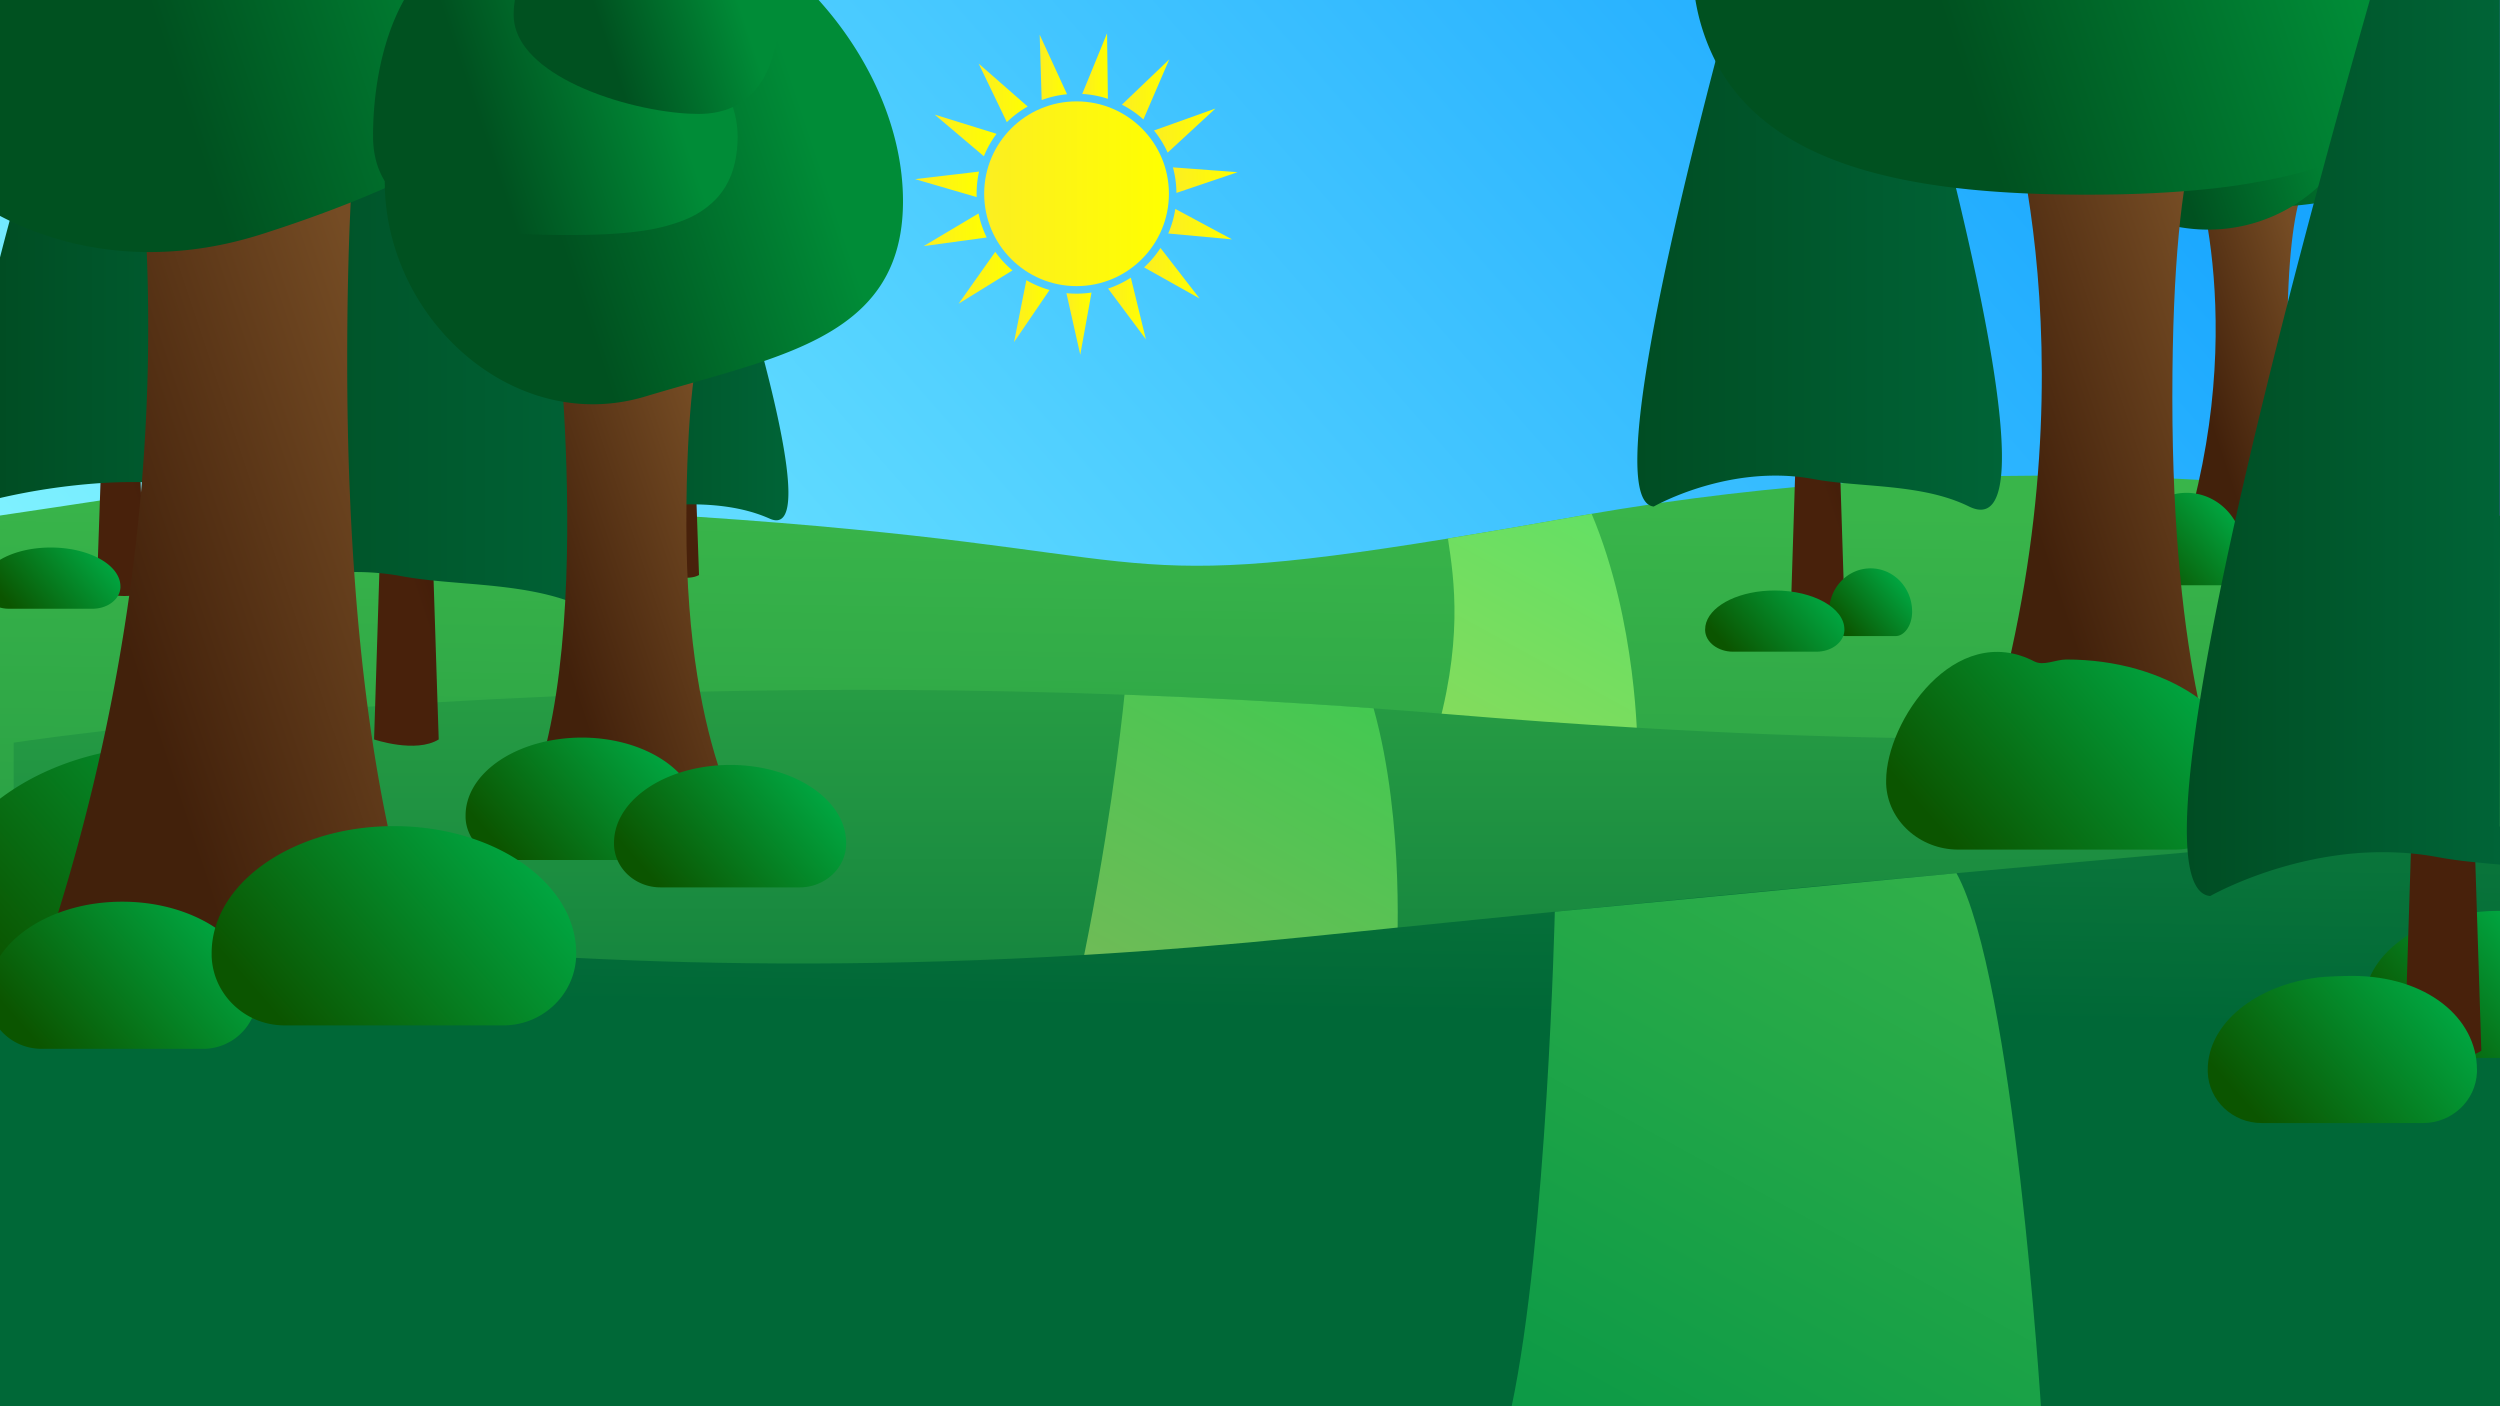 <svg xmlns="http://www.w3.org/2000/svg" xmlns:xlink="http://www.w3.org/1999/xlink" width="1920" height="1080" viewBox="0 0 1920 1080">
  <rect x="0" y="0" width="1920" height="1080" fill="#333333" stroke="none"/>
  <defs>
    <linearGradient id="summer-linear-gradient" x1="369.35" y1="845.61" x2="1747.34" y2="-361.83" gradientUnits="userSpaceOnUse">
      <stop offset="0" stop-color="#7ff2ff"/>
      <stop offset="1" stop-color="#0094ff"/>
    </linearGradient>
    <linearGradient id="summer-linear-gradient-2" x1="963.05" y1="386.4" x2="947.64" y2="1441.41" gradientUnits="userSpaceOnUse">
      <stop offset="0" stop-color="#39b54a"/>
      <stop offset="1" stop-color="#006837"/>
    </linearGradient>
    <linearGradient id="summer-linear-gradient-3" x1="1098.42" y1="650.51" x2="1258.67" y2="359.15" gradientUnits="userSpaceOnUse">
      <stop offset="0" stop-color="#92da59"/>
      <stop offset="1" stop-color="#5ce166"/>
    </linearGradient>
    <linearGradient id="summer-linear-gradient-4" x1="965.5" y1="296.79" x2="965.5" y2="1023.08" xlink:href="#summer-linear-gradient-2"/>
    <linearGradient id="summer-linear-gradient-5" x1="840.46" y1="868.03" x2="1059" y2="470.67" gradientUnits="userSpaceOnUse">
      <stop offset="0" stop-color="#80b659"/>
      <stop offset="1" stop-color="#39cc50"/>
    </linearGradient>
    <linearGradient id="summer-linear-gradient-6" x1="972.05" y1="-14.39" x2="961.36" y2="776.78" xlink:href="#summer-linear-gradient-2"/>
    <linearGradient id="summer-linear-gradient-7" x1="37.73" y1="787.16" x2="267.24" y2="586.05" gradientUnits="userSpaceOnUse">
      <stop offset="0" stop-color="#0b5500"/>
      <stop offset="1" stop-color="#0a4"/>
    </linearGradient>
    <linearGradient id="summer-linear-gradient-8" x1="1788.8" y1="261.29" x2="1687.9" y2="294.92" gradientUnits="userSpaceOnUse">
      <stop offset="0" stop-color="#754c24"/>
      <stop offset="1" stop-color="#42210b"/>
    </linearGradient>
    <linearGradient id="summer-linear-gradient-9" x1="188.68" y1="76.29" x2="187.92" y2="76.55" xlink:href="#summer-linear-gradient-8"/>
    <linearGradient id="summer-linear-gradient-10" x1="558.95" y1="263.6" x2="499.34" y2="283.47" gradientUnits="userSpaceOnUse">
      <stop offset="0" stop-color="#2e0f00"/>
      <stop offset="1" stop-color="#48210b"/>
    </linearGradient>
    <linearGradient id="summer-linear-gradient-11" x1="446.34" y1="238.7" x2="605.5" y2="238.7" gradientUnits="userSpaceOnUse">
      <stop offset="0" stop-color="#004d23"/>
      <stop offset="1" stop-color="#006437"/>
    </linearGradient>
    <linearGradient id="summer-linear-gradient-12" x1="139.76" y1="214.09" x2="57.11" y2="241.64" xlink:href="#summer-linear-gradient-10"/>
    <linearGradient id="summer-linear-gradient-13" x1="-0.5" y1="194.34" x2="217.5" y2="194.34" xlink:href="#summer-linear-gradient-11"/>
    <linearGradient id="summer-linear-gradient-14" x1="373.58" y1="266.58" x2="267.59" y2="301.91" xlink:href="#summer-linear-gradient-10"/>
    <linearGradient id="summer-linear-gradient-15" x1="146.34" y1="235.07" x2="481.5" y2="235.07" xlink:href="#summer-linear-gradient-11"/>
    <linearGradient id="summer-linear-gradient-16" x1="574.05" y1="418.95" x2="421.13" y2="469.92" xlink:href="#summer-linear-gradient-8"/>
    <linearGradient id="summer-linear-gradient-17" x1="321.82" y1="345.45" x2="74.24" y2="427.97" xlink:href="#summer-linear-gradient-8"/>
    <linearGradient id="summer-linear-gradient-18" x1="37.19" y1="810.89" x2="168.58" y2="695.76" xlink:href="#summer-linear-gradient-7"/>
    <linearGradient id="summer-linear-gradient-19" x1="400.11" y1="-10.25" x2="139.46" y2="76.63" gradientUnits="userSpaceOnUse">
      <stop offset="0" stop-color="#008c37"/>
      <stop offset="1" stop-color="#005120"/>
    </linearGradient>
    <linearGradient id="summer-linear-gradient-20" x1="617.73" y1="87.87" x2="419.85" y2="153.83" xlink:href="#summer-linear-gradient-19"/>
    <linearGradient id="summer-linear-gradient-21" x1="1861.48" y1="11.41" x2="1669.58" y2="75.38" xlink:href="#summer-linear-gradient-19"/>
    <linearGradient id="summer-linear-gradient-22" x1="508.83" y1="54.09" x2="370.76" y2="100.12" xlink:href="#summer-linear-gradient-19"/>
    <linearGradient id="summer-linear-gradient-23" x1="1784.03" y1="42.96" x2="1657.57" y2="85.11" xlink:href="#summer-linear-gradient-19"/>
    <linearGradient id="summer-linear-gradient-24" x1="1447.18" y1="221.83" x2="1358.89" y2="251.26" xlink:href="#summer-linear-gradient-10"/>
    <linearGradient id="summer-linear-gradient-25" x1="1257.48" y1="195.47" x2="1537.5" y2="195.47" xlink:href="#summer-linear-gradient-11"/>
    <linearGradient id="summer-linear-gradient-26" x1="1652.07" y1="444.41" x2="1714.72" y2="389.51" xlink:href="#summer-linear-gradient-7"/>
    <linearGradient id="summer-linear-gradient-27" x1="570.49" y1="10.58" x2="469.28" y2="44.32" xlink:href="#summer-linear-gradient-19"/>
    <linearGradient id="summer-linear-gradient-28" x1="1727.2" y1="303.65" x2="1549.03" y2="363.04" xlink:href="#summer-linear-gradient-8"/>
    <linearGradient id="summer-linear-gradient-29" x1="1802.44" y1="-23.05" x2="1512.87" y2="73.48" xlink:href="#summer-linear-gradient-19"/>
    <linearGradient id="summer-linear-gradient-30" x1="1843.03" y1="801.31" x2="1943.26" y2="713.49" xlink:href="#summer-linear-gradient-7"/>
    <linearGradient id="summer-linear-gradient-31" x1="1508.33" y1="657.55" x2="1682.86" y2="504.62" xlink:href="#summer-linear-gradient-7"/>
    <linearGradient id="summer-linear-gradient-32" x1="398.2" y1="666.24" x2="510.57" y2="567.77" xlink:href="#summer-linear-gradient-7"/>
    <linearGradient id="summer-linear-gradient-33" x1="1959.88" y1="380.05" x2="1814.88" y2="428.38" xlink:href="#summer-linear-gradient-10"/>
    <linearGradient id="summer-linear-gradient-34" x1="1679.48" y1="343.81" x2="1920.5" y2="343.81" xlink:href="#summer-linear-gradient-11"/>
    <linearGradient id="summer-linear-gradient-35" x1="1742.3" y1="867.8" x2="1874.95" y2="751.56" xlink:href="#summer-linear-gradient-7"/>
    <linearGradient id="summer-linear-gradient-36" x1="512.2" y1="687.24" x2="624.57" y2="588.77" xlink:href="#summer-linear-gradient-7"/>
    <linearGradient id="summer-linear-gradient-37" x1="13.66" y1="472" x2="76.09" y2="417.29" xlink:href="#summer-linear-gradient-7"/>
    <linearGradient id="summer-linear-gradient-38" x1="1416.7" y1="484.77" x2="1462.59" y2="444.57" xlink:href="#summer-linear-gradient-7"/>
    <linearGradient id="summer-linear-gradient-39" x1="1335" y1="506.92" x2="1400.04" y2="449.92" xlink:href="#summer-linear-gradient-7"/>
    <linearGradient id="summer-linear-gradient-40" x1="225.72" y1="794.8" x2="403.62" y2="638.92" xlink:href="#summer-linear-gradient-7"/>
    <linearGradient id="summer-linear-gradient-41" x1="1167.83" y1="1277.55" x2="1559" y2="566.33" gradientUnits="userSpaceOnUse">
      <stop offset="0" stop-color="#009245"/>
      <stop offset="1" stop-color="#39b54a"/>
    </linearGradient>
    <linearGradient id="summer-linear-gradient-42" x1="755.85" y1="148.8" x2="897.72" y2="148.8" gradientUnits="userSpaceOnUse">
      <stop offset="0" stop-color="#fcee21"/>
      <stop offset="1" stop-color="#ff0"/>
    </linearGradient>
    <linearGradient id="summer-linear-gradient-43" x1="702.85" y1="141.57" x2="751.94" y2="141.57" xlink:href="#summer-linear-gradient-42"/>
    <linearGradient id="summer-linear-gradient-44" x1="709.37" y1="176.41" x2="757.77" y2="176.41" xlink:href="#summer-linear-gradient-42"/>
    <linearGradient id="summer-linear-gradient-45" x1="717.79" y1="104.02" x2="765.36" y2="104.02" xlink:href="#summer-linear-gradient-42"/>
    <linearGradient id="summer-linear-gradient-46" x1="736.22" y1="213.33" x2="777.57" y2="213.33" xlink:href="#summer-linear-gradient-42"/>
    <linearGradient id="summer-linear-gradient-47" x1="751.6" y1="71.27" x2="789.27" y2="71.27" xlink:href="#summer-linear-gradient-42"/>
    <linearGradient id="summer-linear-gradient-48" x1="778.77" y1="238.96" x2="806.06" y2="238.96" xlink:href="#summer-linear-gradient-42"/>
    <linearGradient id="summer-linear-gradient-49" x1="798.44" y1="51.78" x2="819.49" y2="51.78" xlink:href="#summer-linear-gradient-42"/>
    <linearGradient id="summer-linear-gradient-50" x1="818.95" y1="248.55" x2="838.29" y2="248.55" xlink:href="#summer-linear-gradient-42"/>
    <linearGradient id="summer-linear-gradient-51" x1="831.14" y1="50.73" x2="850.86" y2="50.73" xlink:href="#summer-linear-gradient-42"/>
    <linearGradient id="summer-linear-gradient-52" x1="850.99" y1="236.9" x2="880.05" y2="236.9" xlink:href="#summer-linear-gradient-42"/>
    <linearGradient id="summer-linear-gradient-53" x1="861.63" y1="68.68" x2="897.96" y2="68.68" xlink:href="#summer-linear-gradient-42"/>
    <linearGradient id="summer-linear-gradient-54" x1="878.66" y1="209.84" x2="921.28" y2="209.84" xlink:href="#summer-linear-gradient-42"/>
    <linearGradient id="summer-linear-gradient-55" x1="886.25" y1="100.28" x2="933.44" y2="100.28" xlink:href="#summer-linear-gradient-42"/>
    <linearGradient id="summer-linear-gradient-56" x1="897.23" y1="172.14" x2="946.2" y2="172.14" xlink:href="#summer-linear-gradient-42"/>
    <linearGradient id="summer-linear-gradient-57" x1="900.84" y1="138.35" x2="950.5" y2="138.35" xlink:href="#summer-linear-gradient-42"/>
  </defs>
  <title>Summer</title>
  <g id="Layer_5" data-name="Layer 5">
    <g>
      <rect x="-0.5" y="-0.5" width="1920" height="658" fill="url(#summer-linear-gradient)"/>
      <path d="M1920,396l-.15,136.39-.11,102.5,0,29,0,35.59-.12,113,0,50H.5L.35,791.15l0-8.65L.22,734,.1,674.59l0-17.09L0,613.42H0L-.35,466.49l-.08-36.28L-.5,396C31,391.37,56,387.51,76.72,384.4c11.63-1.75,22-3.27,31.4-4.57l.16,0c15.65-2.14,28.89-3.68,41.68-4.65,1.58-.13,3.16-.24,4.73-.34,18.78-1.23,37.09-1.24,61.2-.16,14.88.67,32,1.75,52.74,3.22,7.68.54,15.86,1.14,24.62,1.79L331,382.48c29.06,2.18,63.38,4.73,104.58,7.63l11.77.83h0l29,2h0l3.78.25q16.69,1.14,34.71,2.34l12.26.81,2.36.15,5.78.38C901.44,421.31,838.56,458.19,1112,413.6c29.06-4.75,61.92-10.41,99.49-17.1q5.45-1,10.87-1.9,22-3.8,43.73-7,4.7-.7,9.38-1.37c35.11-5.07,69.47-9.06,102.88-12.13q17.75-1.65,35.12-2.94l2.3-.17c42.16-3.11,82.64-4.81,121-5.43q14.28-.23,28.16-.27c37.11-.11,72.08.75,104.52,2.25q9.87.47,19.42,1,17.67,1,34.22,2.19,21.81,1.57,41.56,3.43c38.23,3.58,70.4,7.72,95.36,11.43,12.67,1.89,23.48,3.66,32.29,5.19,15.63,2.72,25,4.67,27.14,5.14Z" fill="url(#summer-linear-gradient-2)"/>
      <path d="M1100.5,572.5c23.89-78.39,16.27-127.62,11.51-158.9,29.06-4.75,61.92-10.41,99.49-17.1q5.45-1,10.87-1.9c35.13,83.29,35.13,178.9,35.13,178.9Z" fill="url(#summer-linear-gradient-3)"/>
      <path d="M1920.5,634.84V922.5H10.5V570.35s4.43-.68,13-1.88c11.7-1.63,31.12-4.2,57.49-7.27s59.6-6.6,99-10.2c30.52-2.78,64.74-5.58,102.29-8.2l5.8-.4q23.14-1.59,47.93-3.06,43.05-2.55,90.74-4.6,52.8-2.24,110.83-3.56c98.94-2.19,208.58-2,326,2.35,61.74,2.27,125.64,5.68,191.28,10.47q26,1.88,52.27,4.08l2.32.19q78.15,6.54,147.54,10.6c73.06,4.33,139.06,6.79,198.51,7.83q37.76.66,72,.59c60.42-.08,112.91-1.71,158.2-4.24q4.18-.22,8.3-.48,9.87-.59,19.28-1.23c61.31-4.18,107.8-10,141.66-15.5,17.18-2.79,31.11-5.51,42.07-7.91,9.77-2.13,17.18-4,22.43-5.44l.35-.1-.11,102.5Z" fill="url(#summer-linear-gradient-4)"/>
      <path d="M1072.5,738.5l-244,15c22.51-106.13,32.35-192.64,35.13-220,61.74,2.27,125.64,5.68,191.28,10.47C1079.68,632.54,1072.5,738.5,1072.5,738.5Z" fill="url(#summer-linear-gradient-5)"/>
      <path d="M1920.5,634.84V1080.5H-.5V674.42l.6.17c1.31.38,4.8,1.36,10.4,2.82,8.28,2.16,21.18,5.35,38.54,9.18q13.76,3,31.19,6.54h0c21,4.18,46,8.73,74.79,13.31l11.64,1.82c41.07,6.3,89.38,12.54,144.53,17.81q6,.57,12,1.12c36.83,3.36,76.58,6.26,119.16,8.45,111.39,5.72,242.12,6.54,390.26-2.25q81.95-4.86,170.89-13.89,35.63-3.66,69.85-7.14,252.09-25.62,428.94-41.77l.23,0q79.68-7.38,144.13-13.07l33.44-2.94q112.13-9.81,171.88-14.45,31.21-2.49,48.19-3.77l19.29-1.43.24,0Z" fill="url(#summer-linear-gradient-6)"/>
      <path d="M313.5,705a97.78,97.78,0,0,1-2.29,21.07q-1,4.73-2.52,9.31a108,108,0,0,1-6.21,15.12,125.89,125.89,0,0,1-23.34,32H-.5V613.77l.47-.35H0c3.37-2.56,6.89-5,10.53-7.39,19.07-12.37,41.74-21.85,66.72-27.53a245.55,245.55,0,0,1,54.28-6c62.9,0,118.34,23.22,151,58.54q1.89,2,3.66,4.12a122.13,122.13,0,0,1,15.26,22.34q1.57,3,3,6v0a100.66,100.66,0,0,1,8.64,32.21v0Q313.5,700.35,313.5,705Z" fill="url(#summer-linear-gradient-7)"/>
      <path d="M1782.5,437s-25.86-44.37-25.86-174.93,21.71-129.92,21.71-129.92-51.39,12.45-95.12-9.25c0,0,49.47,134.38-13.73,313.78,0,0,31.14-35.05,57-17.17C1740.25,429,1758.88,405.7,1782.5,437Z" fill="url(#summer-linear-gradient-8)"/>
      <path d="M188.93,76.29l-1.48.34A4.43,4.43,0,0,1,188.93,76.29Z" fill="url(#summer-linear-gradient-9)"/>
      <g>
        <path d="M513.28,441.63s15.18,4.71,23.57,0L525,104Z" fill="url(#summer-linear-gradient-10)"/>
        <path d="M453.51,398.32a307.81,307.81,0,0,1,69.86-10.85c22.58-.72,47.1,1.6,67.76,10.85C646.24,423,525.06,77.81,525.06,77.81S418.15,395.37,453.51,398.32Z" fill="url(#summer-linear-gradient-11)"/>
      </g>
      <g>
        <path d="M110.9,454.47a28.19,28.19,0,0,1-11.68,3.12,54.77,54.77,0,0,1-8.6-.08,85.06,85.06,0,0,1-16.34-3l.91-26.08,1.53-44,.46-13.4,6.23-179.34L90.09-.5h4.84L96,29l5.76,164.27,6.21,177,.3,8.32,0,1.25Z" fill="url(#summer-linear-gradient-12)"/>
        <path d="M215.89,374.66c-2.79,12.6-9.32,17.66-20.7,12.56a182.56,182.56,0,0,0-40.5-12.4c-1.53-.29-3.06-.57-4.59-.83a280.86,280.86,0,0,0-41.16-3.72l-1,0c-6-.11-12-.05-18,.14q-6.48.21-12.79.62A491.19,491.19,0,0,0-.5,382.59V199.66c2.54-9.93,5.19-20,7.92-30.15C23.22,110.73,41.56,49.59,57.16-.5h72.23c17.54,54.33,38.34,121.68,55.32,185,.38,1.39.75,2.77,1.11,4.15C207.52,270.13,222.6,344.3,215.89,374.66Z" fill="url(#summer-linear-gradient-13)"/>
      </g>
      <g>
        <path d="M336.94,567.88c-17.68,10.9-49.65,0-49.65,0l.81-25.48,3.23-102.26,1.92-60.47,6.42-202.89,1-30.62.12-3.93,1.71-54.15,2.45-77.46L305.28-.5h13.51L320.11,41l2.9,90.85,1,31.84L326.4,238,331,382.48l2,63.4,3,93.46Z" fill="url(#summer-linear-gradient-14)"/>
        <path d="M451.25,467.72a138.77,138.77,0,0,0-17.11-7C402.09,450,365.52,449.21,333,445.88c-8.51-.88-16.74-1.93-24.54-3.38-5.78-1.08-11.51-1.85-17.17-2.36a192,192,0,0,0-19.32-.81c-61.81.37-110.57,28.39-110.57,28.39-16.19-1.48-18.22-37.34-11.48-92.56,0-.39.1-.78.14-1.17,6.16-49.86,19.37-115.27,35.72-185.33l1.11-4.73C201.13,123.41,217.59,59.61,233.82-.5H393.3c.5,1.77,1,3.55,1.49,5.33v0q4.35,15.66,8.7,31.61,5.4,19.84,10.73,39.94c9.24,34.84,18.18,69.95,26.37,104.08,4.85,20.21,9.43,40.08,13.66,59.35,3.32,15.13,6.41,29.89,9.23,44.16q2.61,13.23,4.92,25.86c5.6,30.84,9.68,58.78,11.69,82.4,0,.32.05.64.08.95C484.84,449.37,477.67,480.72,451.25,467.72Z" fill="url(#summer-linear-gradient-15)"/>
      </g>
      <path d="M580.5,649.52s-53.38-64-53.38-246.41,30.54-181.54,30.54-181.54S481.5,251.29,426.5,235.4c0,0,39,325.74-44,417.1,0,0,66.92-30.38,103.3-5.4C505.15,660.39,539.5,616.75,580.5,649.52Z" fill="url(#summer-linear-gradient-16)"/>
      <path d="M338.49,762.89c-10.32-13.66-20.25-22.4-29.8-27.51-44.88-24.07-81.39,31.75-111.42,30.77A22.33,22.33,0,0,1,185.05,762a121.73,121.73,0,0,0-19.22-10.88C98.32,720.68,24.5,762,24.5,762q10.83-30.75,20.1-60.84,2.26-7.32,4.44-14.6Q53.41,672,57.42,657.5q11.17-40.2,19.8-79,1.94-8.68,3.76-17.29c7.51-35.54,13.52-70.11,18.24-103.61q5.63-39.93,8.9-77.76c0-.42.08-.85.12-1.27.24-2.77.48-5.54.7-8.29a1452.18,1452.18,0,0,0,3.75-176.69A1328,1328,0,0,0,96,29Q93.38,13.44,90.66-.5H286.49c-7.33,35.15-13.73,85.07-17.17,156-1.7,35.07-2.67,75.27-2.67,121.37q0,54,2,101.05,1.32,32.3,3.38,61.45c2.68,38.36,6.23,72.76,10.29,103.47,4.66,35.31,10,65.75,15.5,91.76q2.56,12.11,5.15,22.94c.49,2,1,4,1.46,6v0c2.92,11.91,5.83,22.63,8.64,32.21v0c3.6,12.28,7.05,22.71,10.18,31.42C331.92,751.37,338.16,762.33,338.49,762.89Z" fill="url(#summer-linear-gradient-17)"/>
      <path d="M197.3,764.51c0,.54,0,1.1,0,1.64,0,.09,0,.17,0,.26a39.44,39.44,0,0,1-3.69,15.32c-.11.26-.24.52-.37.77a41.59,41.59,0,0,1-37.27,23H31.87A41.73,41.73,0,0,1,.35,791.15c-.29-.33-.58-.67-.85-1V735.07L.22,734A72.28,72.28,0,0,1,10.5,721.93c9-8.54,20.65-15.65,34.1-20.74a134.17,134.17,0,0,1,30.86-7.55q2.37-.3,4.77-.51h0c4.47-.42,9-.63,13.65-.63,22.87,0,44,5.17,61.14,13.94a104,104,0,0,1,10.28,6C185,725.55,197.3,744,197.3,764.51Z" fill="url(#summer-linear-gradient-18)"/>
      <path d="M487.57-.5C472.62,22,454.3,42.3,433.34,60.68Q424.1,68.8,414.22,76.4c-27.27,21-58.11,39.33-91.21,55.46q-11,5.34-22.25,10.37l-2.42,1.06-2.77,1.22q-12.94,5.67-26.25,11c-21.93,8.72-44.48,16.7-67.32,24q-7.56,2.43-15.07,4.43l-2.22.58a277.87,277.87,0,0,1-72,9.07q-5.52,0-11-.33-9.26-.47-18.32-1.59a246.14,246.14,0,0,1-76-22.15q-4-1.9-7.92-4V-.5Z" fill="url(#summer-linear-gradient-19)"/>
      <path d="M693.5,154.5c0,72.49-45,101.57-106.61,122.76-17.1,5.88-35.48,11.15-54.54,16.58l-.68.19-13.39,3.83h0q-11.25,3.21-22.69,6.64a139.71,139.71,0,0,1-27.18,5.35c-3.78.37-7.54.57-11.28.62a138.46,138.46,0,0,1-24.41-1.87C389.93,301.52,351.6,274.86,326.4,238a177.82,177.82,0,0,1-26.73-61.2,169.52,169.52,0,0,1-4.1-32.27c0-1.67-.07-3.34-.07-5v-.37a204.28,204.28,0,0,1,7-51A254,254,0,0,1,320.11,41,266.36,266.36,0,0,1,345.42-.5H628.26C667.73,43,693.5,99.35,693.5,154.5Z" fill="url(#summer-linear-gradient-20)"/>
      <path d="M1919.5-.5V80.36a155.7,155.7,0,0,1-35.92,35.32q-7.26,5.2-15.28,9.91c-25.76,15.09-57,25.86-91.4,30.7q-6,.84-12.11,1.44c-1.28.13-2.57.24-3.86.35q-12.37,1-25.19,1.06a295.28,295.28,0,0,1-43.71-3.22q-8-1.2-15.69-2.81-10.14-2.12-19.82-4.92c-25.47-7.37-48.33-18.19-67.33-31.6-24.77-17.5-43-39.41-52-63.86A100,100,0,0,1,1531,18.05,98.67,98.67,0,0,1,1532.74-.5Z" fill="url(#summer-linear-gradient-21)"/>
      <path d="M566.5,104.5c0,21.55-6,37.05-16.44,48.18a67.61,67.61,0,0,1-22.8,15.55c-1.47.65-3,1.26-4.54,1.83a143.19,143.19,0,0,1-29.26,7.19c-16.28,2.42-34.26,3.13-52.87,3.23-1.69,0-3.39,0-5.09,0-39.18,0-81.87-2.24-111.47-16.8-9.25-4.54-17.21-10.28-23.39-17.54-.81-.93-1.57-1.88-2.3-2.87-1-1.34-1.95-2.72-2.84-4.16-5.75-9.32-9-20.72-9-34.63,0-31.62,5.66-66,18.42-93.88q2.63-5.76,5.67-11.12H495.65c31.59,23.54,57.8,53.37,67.16,82.72A73.12,73.12,0,0,1,566.5,104.5Z" fill="url(#summer-linear-gradient-22)"/>
      <path d="M1820.87,51.32a125.17,125.17,0,0,1-55.45,103.88q-2.2,1.5-4.49,2.88a124.36,124.36,0,0,1-65.08,18.26h-.07a125.93,125.93,0,0,1-22-1.93,124.47,124.47,0,0,1-55.52-25,125.8,125.8,0,0,1-29.12-32.81A125.2,125.2,0,0,1,1582-.5h227.62a124.59,124.59,0,0,1,11.21,51.82Z" fill="url(#summer-linear-gradient-23)"/>
      <g>
        <path d="M1416.72,472.68a22.61,22.61,0,0,1-2.85,1.48,31.29,31.29,0,0,1-8.31,2.18c-14.14,1.85-30.32-3.66-30.32-3.66l.58-18.31,2.54-80.29.26-8.14,8-252.86L1390.21-.5h11.39l3.91,122.14,8,249.09,0,.41,2.34,73.4Z" fill="url(#summer-linear-gradient-24)"/>
        <path d="M1536.83,365.54c-2.18,21.29-9.75,30.77-24.61,23.46-29-14.3-64.88-14.93-96.44-18-.78-.07-1.55-.15-2.32-.24-7.11-.72-14-1.6-20.5-2.81-4.83-.9-9.61-1.55-14.34-2-47.49-4.34-88.8,13.23-103.14,20.27-3.49,1.7-5.38,2.79-5.38,2.79a8.35,8.35,0,0,1-4-1.42c-25.78-17.18,10.64-184.44,51.4-340.59,4.18-16,8.4-31.9,12.6-47.49h134.18c13.13,47.2,26.37,97.07,37.92,144.85C1524.91,238.34,1541,324.2,1536.83,365.54Z" fill="url(#summer-linear-gradient-25)"/>
      </g>
      <path d="M1722.79,423.75c0,.39,0,.79,0,1.19-.35,13.79-8.15,24.56-17.4,24.56h-52.21c-9.25,0-17.06-10.77-17.4-24.56,0-.4,0-.8,0-1.19,0-22.24,15.42-40.73,35.75-44.54a43.16,43.16,0,0,1,7.76-.71C1703.31,378.5,1722.79,398.76,1722.79,423.75Z" fill="url(#summer-linear-gradient-26)"/>
      <path d="M599.49-.5c-.32,37.24-9.63,70.27-36.68,82.72-7.39,3.41-16.1,5.28-26.31,5.28-2.6,0-5.33-.08-8.17-.24q-3-.17-6.26-.47c-27.21-2.48-62.26-11.47-88.73-26.11-12.39-6.87-22.91-15-29.85-24.22-5.69-7.56-9-15.9-9-25q0-3.39.29-6.65v0q.24-2.71.69-5.33Z" fill="url(#summer-linear-gradient-27)"/>
      <path d="M1715.49,624c-43.06-57-75.59,16.77-100.66-.56-35.89-24.81-78.19-11.84-96.33-4.24V596.79q7.1-21.94,13-43.32c80.59-291.4,3-502,3-502C1608.3,88,1694,71.33,1706.42,68.64c-7.27,2.7-38.06,26.57-38.06,236.49,0,105.75,9.3,180.47,19.65,230.87C1700.72,598,1715,623.18,1715.49,624Z" fill="url(#summer-linear-gradient-28)"/>
      <path d="M1903.51-.5c-3.84,22.53-11.26,41.84-21.78,58.36a137.78,137.78,0,0,1-11.79,15.93c-18.08,21.12-42.2,36.74-70.89,48.12q-7,2.78-14.31,5.2-13.86,4.63-28.9,8.14a498.71,498.71,0,0,1-66.09,10.5q-6.21.6-12.52,1.1-10.21.79-20.71,1.34-18.74,1-38.21,1.21c-5.23.07-10.51.1-15.81.1-15.34,0-30.41-.27-45.13-.89-19-.8-37.48-2.17-55.17-4.26-35.77-4.23-68.47-11.39-96.69-22.71q-9.83-3.93-18.89-8.56c-30.24-15.43-54-36.83-69.12-66.09A162,162,0,0,1,1302-.5Z" fill="url(#summer-linear-gradient-29)"/>
      <path d="M1920.5,699.51v113h-63.63c-22,0-40.52-17.14-41.33-39.09,0-.63,0-1.27,0-1.9a52,52,0,0,1,4.64-21.37c5.55-12.48,15.85-23.5,29.41-32,14-8.83,31.52-15,50.91-17.45l1.8-.21a148.85,148.85,0,0,1,16.64-.93h1.6Z" fill="url(#summer-linear-gradient-30)"/>
      <path d="M1725.5,599.54c0,.82,0,1.64,0,2.45-1.09,28.36-25.93,50.51-55.36,50.51H1503.91c-29.43,0-54.27-22.15-55.36-50.51,0-.81,0-1.63,0-2.45,0-45.73,53-123,113.81-91.57,7.17,3.71,16.26-1.47,24.69-1.47C1663.49,506.5,1725.5,548.15,1725.5,599.54Z" fill="url(#summer-linear-gradient-31)"/>
      <path d="M535.84,626.4c0,.53,0,1.06,0,1.58-.7,18.26-16.7,32.52-35.64,32.52h-107c-18.94,0-34.94-14.26-35.64-32.52,0-.52,0-1.05,0-1.58,0-29.44,31.61-53.92,73.27-58.95a133.29,133.29,0,0,1,15.9-1C495.92,566.5,535.84,593.32,535.84,626.4Z" fill="url(#summer-linear-gradient-32)"/>
      <g>
        <path d="M1905.66,807a31.61,31.61,0,0,1-4.61,2.33,47.13,47.13,0,0,1-14.33,3.2,78.11,78.11,0,0,1-11.75,0,125.36,125.36,0,0,1-28.23-5.53l1.61-50.89,1.2-38,1.92-60.59.07-2.12.48-15.27,3-94.27,5.07-160.28,8.23-260,1.64-51.8L1872.29-.5h7.58l1.86,58.36,1.85,57.82,8.78,275.07,4.71,147.18,3.14,98.41.68,21.16.15,4.69,1.22,38.24Z" fill="url(#summer-linear-gradient-33)"/>
        <path d="M1920.5,634.84V664l-.79-.06-.21,0c-6.25-.53-12.41-1.08-18.46-1.71-10.1-1-19.88-2.28-29.13-4-1.31-.24-2.62-.48-3.92-.69q-8.29-1.39-16.45-2.12a251.82,251.82,0,0,0-61,2.12c-54.31,8.33-93.09,30.62-93.09,30.62-9.54-.87-14.93-11.81-17-30.62-.1-1-.2-1.94-.29-2.94s-.15-1.91-.22-2.9c-.91-13.42-.39-30.18,1.34-49.64,1.06-12,2.58-25,4.5-39q1.48-10.71,3.28-22.11c.2-1.28.41-2.57.62-3.86,4.3-26.91,9.83-56.39,16.25-87.6q3.52-17.13,7.41-34.91,1.54-7.11,3.15-14.32,3.24-14.62,6.68-29.55c10.37-45.09,21.93-92,33.92-138.73h0c6.52-25.41,13.17-50.75,19.83-75.67q1.71-6.43,3.44-12.83,2.21-8.22,4.4-16.35c10.58-39.07,21-76.75,30.9-111.68q2.29-8.07,4.51-15.93h99.35V395.89l.5.11-.15,136.39-.11,102.5Z" fill="url(#summer-linear-gradient-34)"/>
      </g>
      <path d="M1902.3,821.51c0,.63,0,1.27,0,1.9-.81,22-19.36,39.09-41.33,39.09H1736.87c-22,0-40.52-17.14-41.33-39.09,0-.63,0-1.27,0-1.9,0-35.39,36.65-64.82,85-70.87,6-.75,19.75-1.14,26-1.14C1863.61,749.5,1902.3,781.74,1902.3,821.51Z" fill="url(#summer-linear-gradient-35)"/>
      <path d="M649.84,647.4c0,.53,0,1.06,0,1.58-.7,18.26-16.7,32.52-35.64,32.52h-107c-18.94,0-34.94-14.26-35.64-32.52,0-.52,0-1.05,0-1.58,0-29.44,31.61-53.92,73.27-58.95a133.29,133.29,0,0,1,15.9-1C609.92,587.5,649.84,614.32,649.84,647.4Z" fill="url(#summer-linear-gradient-36)"/>
      <path d="M92.5,450.45c0,.26,0,.53,0,.79a13.82,13.82,0,0,1-1.86,6.27c-3.37,5.92-10.94,10-19.52,10H6.9a26,26,0,0,1-7.25-1,.44.44,0,0,1-.15-.05V430.26l.07-.05c7.74-4.73,18.15-8.06,29.89-9.24q4.65-.47,9.54-.47c14,0,26.67,3,36.19,7.89C85.83,433.87,92.5,441.72,92.5,450.45Z" fill="url(#summer-linear-gradient-37)"/>
      <path d="M1468.5,469.64c0,.29,0,.58,0,.87-.25,10.1-6,18-12.74,18h-38.24c-6.78,0-12.49-7.89-12.74-18,0-.29,0-.58,0-.87,0-16.29,11.29-29.83,26.19-32.62a31.25,31.25,0,0,1,5.68-.52C1454.23,436.5,1468.5,451.34,1468.5,469.64Z" fill="url(#summer-linear-gradient-38)"/>
      <path d="M1416.5,483.45c0,.26,0,.53,0,.79-.42,9.13-10,16.26-21.38,16.26h-64.2c-11.36,0-21-7.13-21.38-16.26,0-.26,0-.53,0-.79,0-14.72,19-27,44-29.48q4.65-.47,9.54-.47C1392.55,453.5,1416.5,466.91,1416.5,483.45Z" fill="url(#summer-linear-gradient-39)"/>
      <path d="M442.5,732c0,.74,0,1.47,0,2.2-.95,29.86-26,53.3-55.9,53.3H218.44c-29.87,0-54.95-23.44-55.9-53.3,0-.73,0-1.46,0-2.2,0-47.92,49.63-87.76,115-96a201.78,201.78,0,0,1,25-1.54C379.82,634.5,442.5,678.15,442.5,732Z" fill="url(#summer-linear-gradient-40)"/>
      <path d="M1160.86,1080.5h406.6s-20.82-329.86-64.89-409.93L1194.1,700.23S1188.23,951.5,1160.86,1080.5Z" fill="url(#summer-linear-gradient-41)"/>
      <g id="sun" class="sun">
        <circle cx="826.79" cy="148.8" r="70.94" fill="url(#summer-linear-gradient-42)"/>
        <path d="M750.05,148.79c0,.86,0,1.72,0,2.57l-47.24-13.78,49.09-5.8A76.85,76.85,0,0,0,750.05,148.79Z" fill="url(#summer-linear-gradient-43)"/>
        <path d="M757.77,182.38,709.37,189l42.16-25.07A76.52,76.52,0,0,0,757.77,182.38Z" fill="url(#summer-linear-gradient-44)"/>
        <path d="M765.36,102.78A76.87,76.87,0,0,0,755.61,120L717.79,88Z" fill="url(#summer-linear-gradient-45)"/>
        <path d="M777.57,207.66l-41.35,25.57,28.15-39.8A76.5,76.5,0,0,0,777.57,207.66Z" fill="url(#summer-linear-gradient-46)"/>
        <path d="M789.27,81.82a77,77,0,0,0-16,12l-21.69-45Z" fill="url(#summer-linear-gradient-47)"/>
        <path d="M806.06,222.7l-27.29,40.06,9.48-47.6A76.12,76.12,0,0,0,806.06,222.7Z" fill="url(#summer-linear-gradient-48)"/>
        <path d="M819.49,72.38A76.84,76.84,0,0,0,800,76.86l-1.52-50.17Z" fill="url(#summer-linear-gradient-49)"/>
        <path d="M838.29,224.68l-8.65,47.75L819,225.14a78.53,78.53,0,0,0,19.34-.46Z" fill="url(#summer-linear-gradient-50)"/>
        <path d="M850.86,75.89a76.17,76.17,0,0,0-19.72-3.73l19.07-46.59Z" fill="url(#summer-linear-gradient-51)"/>
        <path d="M880.05,260.57,851,221.64a76.05,76.05,0,0,0,17.49-8.41Z" fill="url(#summer-linear-gradient-52)"/>
        <path d="M898,45.61,878.13,91.74a76.47,76.47,0,0,0-16.5-11.36Z" fill="url(#summer-linear-gradient-53)"/>
        <path d="M921.28,229.24l-42.62-23.89a77.2,77.2,0,0,0,12.6-14.9Z" fill="url(#summer-linear-gradient-54)"/>
        <path d="M933.44,83.34l-36.67,33.88a76.32,76.32,0,0,0-10.52-17Z" fill="url(#summer-linear-gradient-55)"/>
        <path d="M946.2,183.84l-49-4.51a76,76,0,0,0,5.43-18.9Z" fill="url(#summer-linear-gradient-56)"/>
        <path d="M950.5,132.24l-47,15.92a76.61,76.61,0,0,0-2.7-19.63Z" fill="url(#summer-linear-gradient-57)"/>
      </g>
    </g>
  </g>
</svg>
